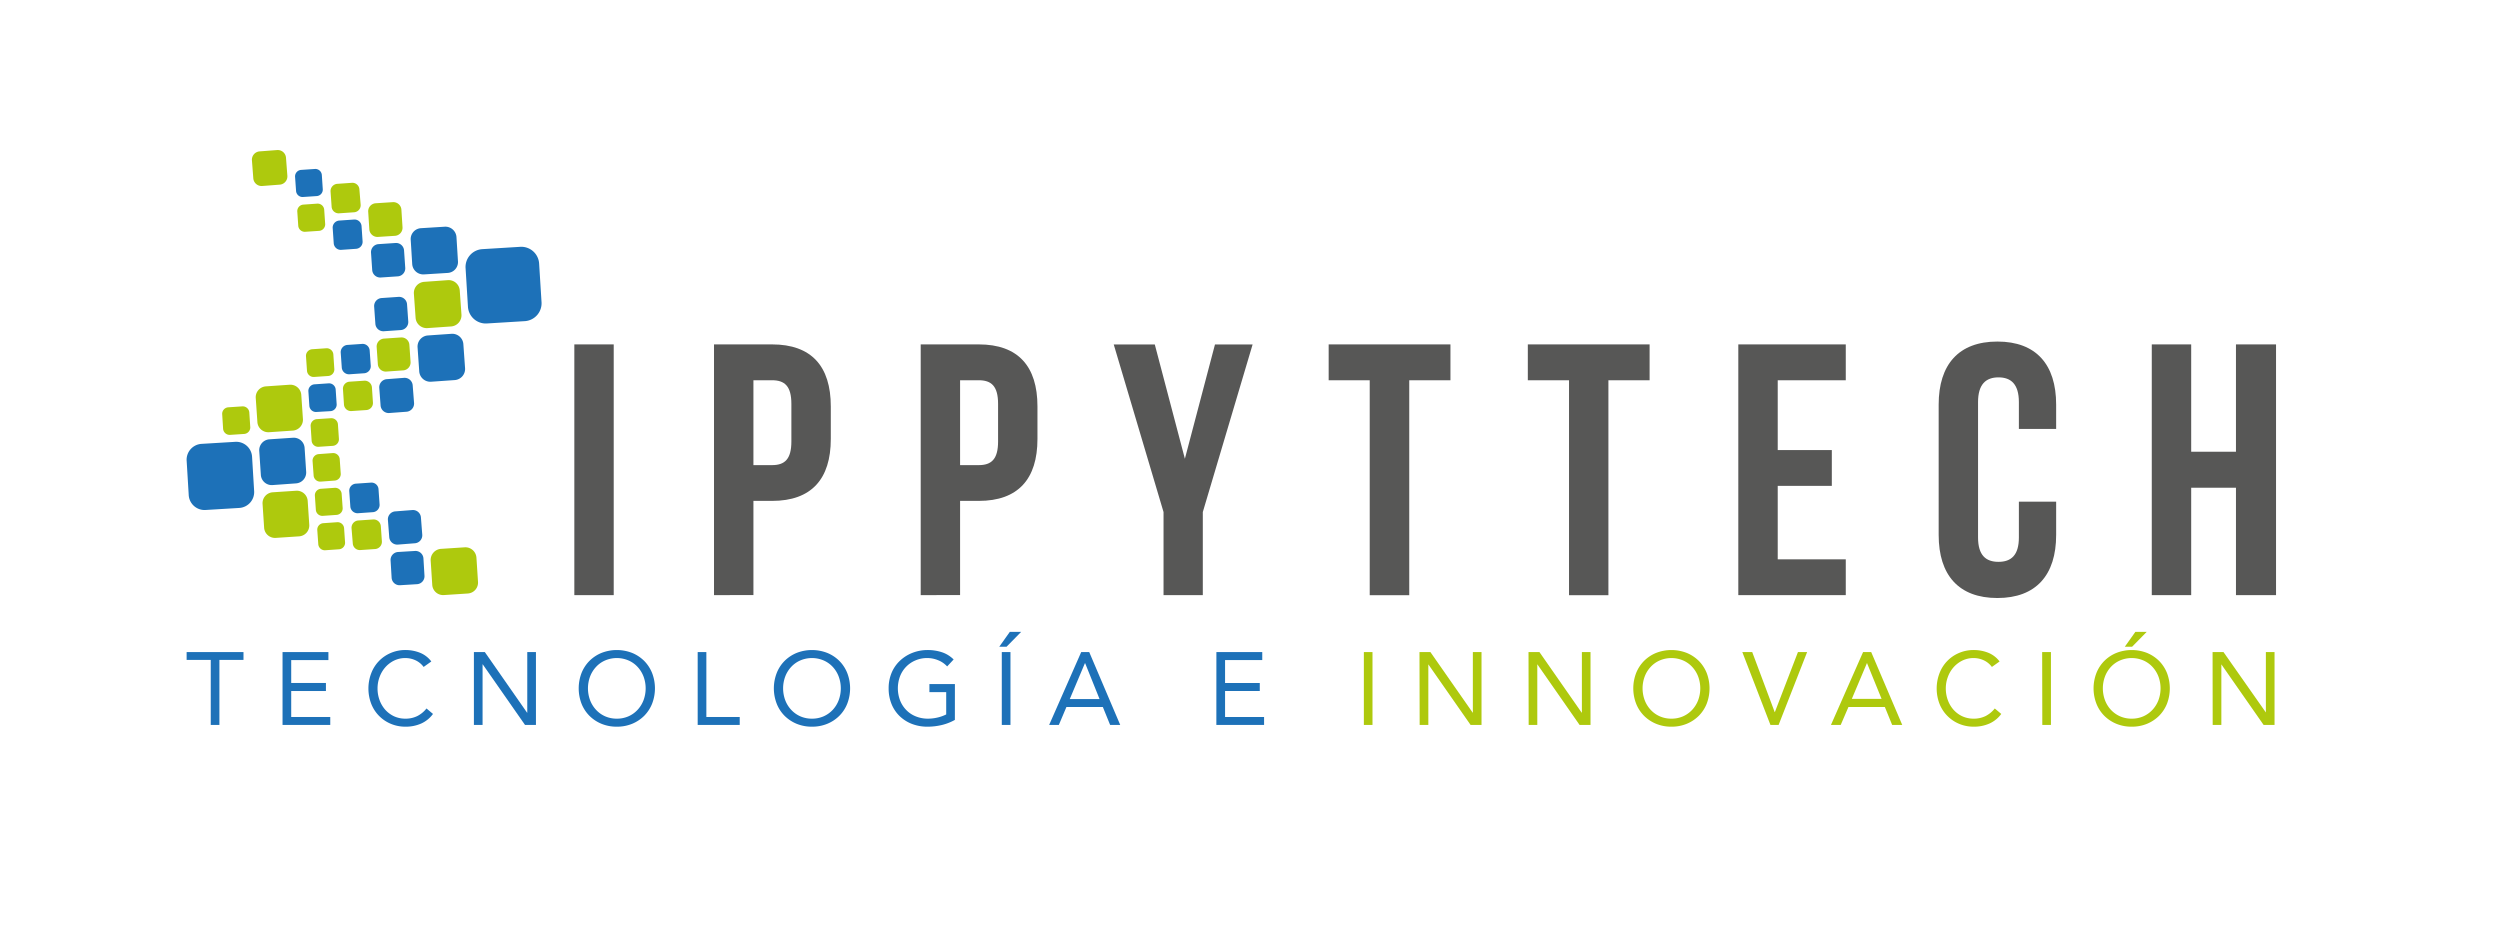 <svg id="Capa_1" data-name="Capa 1" xmlns="http://www.w3.org/2000/svg" viewBox="0 0 686.27 259.46"><defs><style>.cls-1{fill:#1d71b8;}.cls-2{fill:#aec90d;}.cls-3{fill:#575756;}</style></defs><title>isologotipo modificado (2) [Recuperado]</title><path class="cls-1" d="M66.84,181.15H60.23V199H57.85V181.15H51.23V179H66.84Z"/><path class="cls-1" d="M77.56,179H90.15v2.2H79.94v6.28h9.53v2.21H79.94v7.13H90.66V199H77.56Z"/><path class="cls-1" d="M116.29,183.08a5.82,5.82,0,0,0-2.24-1.83,6.65,6.65,0,0,0-2.77-.61,7,7,0,0,0-3.07.68,7.78,7.78,0,0,0-2.42,1.83,8.34,8.34,0,0,0-1.58,2.66,8.87,8.87,0,0,0-.57,3.15,9.21,9.21,0,0,0,.57,3.27,8.25,8.25,0,0,0,1.57,2.63,7.56,7.56,0,0,0,2.4,1.77,7.35,7.35,0,0,0,3.1.65,7.23,7.23,0,0,0,3.28-.72,7.67,7.67,0,0,0,2.52-2.08l1.78,1.5a8.15,8.15,0,0,1-3.27,2.65,10.43,10.43,0,0,1-4.31.85,10.19,10.19,0,0,1-4-.79,9.8,9.8,0,0,1-5.38-5.51,11.78,11.78,0,0,1,0-8.35,9.78,9.78,0,0,1,5.33-5.57,10,10,0,0,1,4.1-.82,10.69,10.69,0,0,1,3.92.73,7.27,7.27,0,0,1,3.15,2.41Z"/><path class="cls-1" d="M130.09,179h3l11.59,16.63h.06V179h2.38v20h-3l-11.6-16.63h-.05V199h-2.38Z"/><path class="cls-1" d="M169.32,199.48a10.8,10.8,0,0,1-4.2-.79,10.17,10.17,0,0,1-3.31-2.19,9.92,9.92,0,0,1-2.18-3.34,11.84,11.84,0,0,1,0-8.4,10,10,0,0,1,2.18-3.34,10.17,10.17,0,0,1,3.31-2.19,11.56,11.56,0,0,1,8.4,0,10.17,10.17,0,0,1,3.31,2.19,10,10,0,0,1,2.18,3.34,11.7,11.7,0,0,1,0,8.4,9.92,9.92,0,0,1-2.18,3.34,10.17,10.17,0,0,1-3.31,2.19A10.8,10.8,0,0,1,169.32,199.48Zm0-2.2a7.84,7.84,0,0,0,3.21-.65,7.53,7.53,0,0,0,2.5-1.79,8.09,8.09,0,0,0,1.63-2.64,9.34,9.34,0,0,0,0-6.48,8.09,8.09,0,0,0-1.63-2.64,7.36,7.36,0,0,0-2.5-1.78,8.14,8.14,0,0,0-6.42,0,7.36,7.36,0,0,0-2.5,1.78,8.09,8.09,0,0,0-1.63,2.64,9.34,9.34,0,0,0,0,6.48,8.09,8.09,0,0,0,1.63,2.64,7.53,7.53,0,0,0,2.5,1.79A7.84,7.84,0,0,0,169.32,197.28Z"/><path class="cls-1" d="M191.52,179h2.38v17.82h9.16V199H191.52Z"/><path class="cls-1" d="M222.89,199.48a10.87,10.87,0,0,1-4.2-.79,10.28,10.28,0,0,1-3.31-2.19,9.75,9.75,0,0,1-2.17-3.34,11.7,11.7,0,0,1,0-8.4,9.84,9.84,0,0,1,2.17-3.34,10.28,10.28,0,0,1,3.31-2.19,11.56,11.56,0,0,1,8.4,0,10.07,10.07,0,0,1,3.31,2.19,9.87,9.87,0,0,1,2.18,3.34,11.7,11.7,0,0,1,0,8.4,9.77,9.77,0,0,1-2.18,3.34,10.07,10.07,0,0,1-3.31,2.19A10.8,10.8,0,0,1,222.89,199.48Zm0-2.2a7.84,7.84,0,0,0,3.21-.65,7.67,7.67,0,0,0,2.51-1.79,8.06,8.06,0,0,0,1.62-2.64,9.34,9.34,0,0,0,0-6.48,8.06,8.06,0,0,0-1.62-2.64,7.5,7.5,0,0,0-2.51-1.78,8.14,8.14,0,0,0-6.42,0,7.46,7.46,0,0,0-2.5,1.78,8.09,8.09,0,0,0-1.63,2.64,9.34,9.34,0,0,0,0,6.48,8.09,8.09,0,0,0,1.63,2.64,7.63,7.63,0,0,0,2.5,1.79A7.84,7.84,0,0,0,222.89,197.28Z"/><path class="cls-1" d="M262.12,197.62a14.09,14.09,0,0,1-3.63,1.41,16.76,16.76,0,0,1-3.86.45,11.67,11.67,0,0,1-4.3-.76,10.12,10.12,0,0,1-3.38-2.15,9.69,9.69,0,0,1-2.22-3.32,11.22,11.22,0,0,1-.79-4.29,10.9,10.9,0,0,1,.83-4.31,9.77,9.77,0,0,1,2.31-3.31,10.58,10.58,0,0,1,3.42-2.14,11.41,11.41,0,0,1,4.21-.76,12.44,12.44,0,0,1,3.81.59,8.23,8.23,0,0,1,3.26,2L260,182.94a6.7,6.7,0,0,0-2.47-1.7,7.79,7.79,0,0,0-3-.6,8,8,0,0,0-3.19.63,7.72,7.72,0,0,0-4.26,4.35,9.37,9.37,0,0,0,0,6.65,7.89,7.89,0,0,0,1.7,2.64,7.47,7.47,0,0,0,2.61,1.74,8.76,8.76,0,0,0,3.37.63,11.63,11.63,0,0,0,2.55-.3,10.74,10.74,0,0,0,2.43-.86V190h-4.61v-2.21h7Z"/><path class="cls-1" d="M277.2,173.46h3.11l-4,4.07h-2ZM275,179h2.38v20H275Z"/><path class="cls-1" d="M296.8,179H299l8.51,20h-2.77l-2-4.92h-10L290.66,199H288Zm1.08,3.05h-.06l-4.16,9.85h8.18Z"/><path class="cls-1" d="M333.91,179H346.5v2.2H336.29v6.28h9.53v2.21h-9.53v7.13H347V199h-13.1Z"/><path class="cls-2" d="M374.39,179h2.37v20h-2.37Z"/><path class="cls-2" d="M389.66,179h3l11.6,16.63h.05V179h2.38v20h-3l-11.6-16.63h0V199h-2.38Z"/><path class="cls-2" d="M419.59,179h3l11.59,16.63h.06V179h2.37v20h-3L422,182.34H422V199h-2.37Z"/><path class="cls-2" d="M458.82,199.48a10.8,10.8,0,0,1-4.2-.79,10.17,10.17,0,0,1-3.31-2.19,9.92,9.92,0,0,1-2.18-3.34,11.7,11.7,0,0,1,0-8.4,10,10,0,0,1,2.18-3.34,10.17,10.17,0,0,1,3.31-2.19,11.56,11.56,0,0,1,8.4,0,10.17,10.17,0,0,1,3.31,2.19,10,10,0,0,1,2.18,3.34,11.84,11.84,0,0,1,0,8.4,9.92,9.92,0,0,1-2.18,3.34,10.17,10.17,0,0,1-3.31,2.19A10.8,10.8,0,0,1,458.82,199.48Zm0-2.2a7.84,7.84,0,0,0,3.21-.65,7.63,7.63,0,0,0,2.5-1.79,8.09,8.09,0,0,0,1.63-2.64,9.34,9.34,0,0,0,0-6.48,8.09,8.09,0,0,0-1.63-2.64,7.46,7.46,0,0,0-2.5-1.78,8.14,8.14,0,0,0-6.42,0,7.36,7.36,0,0,0-2.5,1.78,7.92,7.92,0,0,0-1.63,2.64,9.34,9.34,0,0,0,0,6.48,7.92,7.92,0,0,0,1.63,2.64,7.53,7.53,0,0,0,2.5,1.79A7.84,7.84,0,0,0,458.82,197.28Z"/><path class="cls-2" d="M478.28,179H481l6.16,16.46h.06L493.55,179h2.52l-7.83,20H486Z"/><path class="cls-2" d="M511.43,179h2.23l8.52,20h-2.77l-2-4.92h-10L505.29,199h-2.68ZM512.5,182h0l-4.16,9.85h8.17Z"/><path class="cls-2" d="M546.79,183.08a5.82,5.82,0,0,0-2.24-1.83,6.65,6.65,0,0,0-2.77-.61,7,7,0,0,0-3.07.68,7.78,7.78,0,0,0-2.42,1.83,8.34,8.34,0,0,0-1.58,2.66,8.87,8.87,0,0,0-.57,3.15,9.21,9.21,0,0,0,.57,3.27,8.25,8.25,0,0,0,1.57,2.63,7.56,7.56,0,0,0,2.4,1.77,7.35,7.35,0,0,0,3.1.65,7.23,7.23,0,0,0,3.28-.72,7.67,7.67,0,0,0,2.52-2.08l1.78,1.5a8.15,8.15,0,0,1-3.27,2.65,10.43,10.43,0,0,1-4.31.85,10.19,10.19,0,0,1-4-.79,9.88,9.88,0,0,1-5.38-5.51,11.78,11.78,0,0,1,0-8.35,9.78,9.78,0,0,1,5.33-5.57,10,10,0,0,1,4.1-.82,10.69,10.69,0,0,1,3.92.73,7.27,7.27,0,0,1,3.15,2.41Z"/><path class="cls-2" d="M560.59,179H563v20h-2.37Z"/><path class="cls-2" d="M585.17,199.48a10.8,10.8,0,0,1-4.2-.79,10.07,10.07,0,0,1-3.31-2.19,9.77,9.77,0,0,1-2.18-3.34,11.7,11.7,0,0,1,0-8.4,9.87,9.87,0,0,1,2.18-3.34,10.07,10.07,0,0,1,3.31-2.19,11.56,11.56,0,0,1,8.4,0,10.28,10.28,0,0,1,3.31,2.19,10,10,0,0,1,2.18,3.34,11.84,11.84,0,0,1,0,8.4,9.92,9.92,0,0,1-2.18,3.34,10.28,10.28,0,0,1-3.31,2.19A10.8,10.8,0,0,1,585.17,199.48Zm0-2.2a7.84,7.84,0,0,0,3.21-.65,7.63,7.63,0,0,0,2.5-1.79,8.09,8.09,0,0,0,1.63-2.64,9.34,9.34,0,0,0,0-6.48,8.09,8.09,0,0,0-1.63-2.64,7.46,7.46,0,0,0-2.5-1.78,8.14,8.14,0,0,0-6.42,0,7.5,7.5,0,0,0-2.51,1.78,8.06,8.06,0,0,0-1.62,2.64,9.34,9.34,0,0,0,0,6.48,8.06,8.06,0,0,0,1.62,2.64,7.67,7.67,0,0,0,2.51,1.79A7.84,7.84,0,0,0,585.17,197.28Zm1-23.82h3.11l-4,4.07h-2Z"/><path class="cls-2" d="M607.37,179h3L622,195.58h0V179h2.38v20h-3l-11.6-16.63h0V199h-2.38Z"/><path class="cls-3" d="M157.66,94.54h10.81v68.83H157.66Z"/><path class="cls-3" d="M228.06,111.56v8.94c0,11-5.31,17-16.13,17h-5.11v25.86H196V94.54h15.93C222.75,94.54,228.06,100.54,228.06,111.56Zm-21.24-7.18v23.3h5.11c3.44,0,5.31-1.57,5.31-6.49V110.87c0-4.92-1.87-6.49-5.31-6.49Z"/><path class="cls-3" d="M284.79,111.56v8.94c0,11-5.31,17-16.12,17h-5.12v25.86H252.74V94.54h15.93C279.48,94.54,284.79,100.54,284.79,111.56Zm-21.24-7.18v23.3h5.12c3.44,0,5.31-1.57,5.31-6.49V110.87c0-4.92-1.87-6.49-5.31-6.49Z"/><path class="cls-3" d="M319.4,140.56l-13.67-46H317l8.26,31.37,8.26-31.37h10.33l-13.67,46v22.81H319.4Z"/><path class="cls-3" d="M364.73,94.54h33.43v9.84H386.85v59H376v-59H364.73Z"/><path class="cls-3" d="M419.4,94.54h33.43v9.84H441.52v59H430.71v-59H419.4Z"/><path class="cls-3" d="M488,123.55h14.85v9.83H488v20.16h18.68v9.83h-29.5V94.54h29.5v9.84H488Z"/><path class="cls-3" d="M564.43,137.71v9.14c0,11-5.51,17.31-16.13,17.31s-16.12-6.29-16.12-17.31V111.06c0-11,5.5-17.3,16.12-17.3s16.13,6.29,16.13,17.3v6.69H554.2v-7.37c0-4.92-2.16-6.79-5.6-6.79s-5.61,1.87-5.61,6.79v37.16c0,4.92,2.17,6.69,5.61,6.69s5.6-1.77,5.6-6.69v-9.83Z"/><path class="cls-3" d="M601.5,163.37H590.68V94.54H601.5V124h12.29V94.54h11v68.83h-11V133.88H601.5Z"/><path class="cls-2" d="M88.58,141.61a1.79,1.79,0,0,1-1.88-1.7l-.26-3.79a1.79,1.79,0,0,1,1.62-1.94l3.86-.27a1.78,1.78,0,0,1,1.87,1.7l.27,3.79a1.8,1.8,0,0,1-1.62,1.94Z"/><path class="cls-2" d="M89.24,151.05a1.79,1.79,0,0,1-1.87-1.7l-.27-3.79a1.78,1.78,0,0,1,1.63-1.94l3.85-.27a1.79,1.79,0,0,1,1.88,1.7l.26,3.79a1.79,1.79,0,0,1-1.62,1.94Z"/><path class="cls-2" d="M98.84,151a1.94,1.94,0,0,1-2-1.85L96.5,145a2,2,0,0,1,1.77-2.12l4.22-.29a2,2,0,0,1,2.05,1.85l.29,4.15a2,2,0,0,1-1.77,2.12Z"/><path class="cls-1" d="M98.17,140.89a2,2,0,0,1-2-1.86l-.29-4.14a1.94,1.94,0,0,1,1.77-2.12l4.21-.29a1.94,1.94,0,0,1,2.05,1.85l.29,4.14a2,2,0,0,1-1.77,2.12Z"/><path class="cls-1" d="M74.76,133.16a3,3,0,0,1-3.16-2.88l-.43-6.41a3,3,0,0,1,2.75-3.27l6.53-.44A3,3,0,0,1,83.62,123l.42,6.42a3,3,0,0,1-2.75,3.27Z"/><path class="cls-2" d="M73.82,118.65a3,3,0,0,1-3.17-2.88l-.44-6.42A3,3,0,0,1,73,106.06l6.54-.45a3,3,0,0,1,3.17,2.88l.44,6.43a3,3,0,0,1-2.75,3.28Z"/><path class="cls-2" d="M121.84,163.35a3,3,0,0,1-3.19-2.91l-.42-6.47a3.06,3.06,0,0,1,2.78-3.3l6.59-.43a3.05,3.05,0,0,1,3.19,2.91l.42,6.47a3,3,0,0,1-2.78,3.3Z"/><path class="cls-2" d="M106,102a2.18,2.18,0,0,1-2.28-2.07l-.32-4.61a2.17,2.17,0,0,1,2-2.37l4.7-.32a2.17,2.17,0,0,1,2.28,2.06l.32,4.61a2.18,2.18,0,0,1-2,2.37Z"/><path class="cls-1" d="M109.78,160.65a2.19,2.19,0,0,1-2.28-2.1l-.28-4.65a2.19,2.19,0,0,1,2-2.37l4.74-.29a2.19,2.19,0,0,1,2.28,2.1l.28,4.65a2.19,2.19,0,0,1-2,2.37Z"/><path class="cls-1" d="M86.83,113.09a1.82,1.82,0,0,1-1.91-1.73l-.26-3.86a1.81,1.81,0,0,1,1.65-2l3.93-.27A1.83,1.83,0,0,1,92.15,107l.26,3.86a1.82,1.82,0,0,1-1.65,2Z"/><path class="cls-2" d="M87.45,122.65a1.81,1.81,0,0,1-1.91-1.73l-.26-3.86a1.82,1.82,0,0,1,1.65-2l3.93-.26a1.82,1.82,0,0,1,1.91,1.73l.26,3.86a1.82,1.82,0,0,1-1.66,2Z"/><path class="cls-2" d="M75.65,147.66a3,3,0,0,1-3.15-2.87l-.42-6.39a3,3,0,0,1,2.74-3.26l6.5-.43a3,3,0,0,1,3.15,2.87l.42,6.39a3,3,0,0,1-2.74,3.26Z"/><path class="cls-1" d="M56.33,140a4.36,4.36,0,0,1-4.53-4.19l-.56-9.26a4.37,4.37,0,0,1,4-4.7l9.43-.57a4.36,4.36,0,0,1,4.53,4.19l.56,9.26a4.37,4.37,0,0,1-4,4.7Z"/><path class="cls-2" d="M88,132.21a1.82,1.82,0,0,1-1.91-1.71l-.28-3.84a1.81,1.81,0,0,1,1.64-2l3.9-.29a1.82,1.82,0,0,1,1.91,1.72l.27,3.83a1.8,1.8,0,0,1-1.63,2Z"/><path class="cls-2" d="M63.13,119.38a1.82,1.82,0,0,1-1.89-1.73L61,113.81a1.8,1.8,0,0,1,1.65-2l3.9-.26a1.81,1.81,0,0,1,1.89,1.73l.25,3.84a1.8,1.8,0,0,1-1.65,2Z"/><path class="cls-1" d="M109.17,149.5a2.21,2.21,0,0,1-2.32-2.07l-.36-4.65a2.18,2.18,0,0,1,2-2.4l4.73-.37a2.2,2.2,0,0,1,2.33,2.06l.36,4.66a2.2,2.2,0,0,1-2,2.4Z"/><path class="cls-2" d="M86.18,103.48a1.83,1.83,0,0,1-1.91-1.74L84,97.87a1.83,1.83,0,0,1,1.66-2l3.94-.27a1.83,1.83,0,0,1,1.91,1.74l.26,3.87a1.81,1.81,0,0,1-1.65,2Z"/><path class="cls-1" d="M95.82,102.75a2,2,0,0,1-2-1.84l-.29-4.11a2,2,0,0,1,1.76-2.11l4.19-.29a1.94,1.94,0,0,1,2,1.84l.29,4.11a1.94,1.94,0,0,1-1.76,2.11Z"/><path class="cls-1" d="M108.62,66.7a2.2,2.2,0,0,1,2.3,2.1l.32,4.67a2.21,2.21,0,0,1-2,2.39l-4.76.32a2.21,2.21,0,0,1-2.31-2.1l-.32-4.67a2.21,2.21,0,0,1,2-2.39Z"/><path class="cls-2" d="M107.87,55.49a2.22,2.22,0,0,1,2.32,2.12l.3,4.71a2.22,2.22,0,0,1-2,2.41l-4.79.31a2.24,2.24,0,0,1-2.32-2.13l-.3-4.71a2.21,2.21,0,0,1,2-2.4Z"/><path class="cls-2" d="M76.1,41.19a2.27,2.27,0,0,1,2.41,2.15l.37,4.85a2.28,2.28,0,0,1-2,2.49l-4.94.38a2.29,2.29,0,0,1-2.41-2.16l-.37-4.84a2.3,2.3,0,0,1,2.06-2.5Z"/><path class="cls-2" d="M100.1,104.5a2,2,0,0,1,2,1.85l.27,4.11a1.94,1.94,0,0,1-1.76,2.1l-4.19.28a1.93,1.93,0,0,1-2-1.84l-.27-4.12a1.93,1.93,0,0,1,1.76-2.1Z"/><path class="cls-2" d="M96.66,50.18a1.93,1.93,0,0,1,2,1.85L99,56.16a1.94,1.94,0,0,1-1.77,2.11l-4.2.29a1.93,1.93,0,0,1-2-1.85l-.29-4.13a2,2,0,0,1,1.77-2.11Z"/><path class="cls-1" d="M124,91.63a3.06,3.06,0,0,1,3.2,2.91l.46,6.47a3.06,3.06,0,0,1-2.78,3.32l-6.59.46a3.06,3.06,0,0,1-3.21-2.9l-.45-6.48a3.06,3.06,0,0,1,2.77-3.32Z"/><path class="cls-1" d="M122.13,62.23a3.06,3.06,0,0,1,3.18,2.93l.4,6.47a3,3,0,0,1-2.79,3.29l-6.59.41a3.05,3.05,0,0,1-3.18-2.92l-.4-6.48a3,3,0,0,1,2.79-3.29Z"/><path class="cls-1" d="M142.89,67.75a4.91,4.91,0,0,1,5.11,4.7l.65,10.4a4.92,4.92,0,0,1-4.49,5.3l-10.6.65a4.91,4.91,0,0,1-5.11-4.7l-.64-10.4a4.91,4.91,0,0,1,4.49-5.3Z"/><path class="cls-1" d="M109.44,81.49a2.2,2.2,0,0,1,2.3,2.08l.33,4.65a2.21,2.21,0,0,1-2,2.38l-4.73.33a2.19,2.19,0,0,1-2.3-2.08l-.33-4.65a2.2,2.2,0,0,1,2-2.38Z"/><path class="cls-1" d="M110.93,103.72a2.23,2.23,0,0,1,2.36,2.11l.37,4.74a2.26,2.26,0,0,1-2,2.45l-4.82.36a2.24,2.24,0,0,1-2.37-2.11l-.35-4.74a2.23,2.23,0,0,1,2-2.44Z"/><path class="cls-2" d="M123,76.9a3.06,3.06,0,0,1,3.21,2.9l.46,6.48a3.08,3.08,0,0,1-2.77,3.33l-6.6.46a3.06,3.06,0,0,1-3.22-2.89l-.46-6.49a3.06,3.06,0,0,1,2.78-3.32Z"/><path class="cls-1" d="M86.47,46.38a1.8,1.8,0,0,1,1.88,1.71l.25,3.79A1.78,1.78,0,0,1,87,53.82l-3.86.26a1.79,1.79,0,0,1-1.87-1.7L81,48.58a1.8,1.8,0,0,1,1.63-1.94Z"/><path class="cls-2" d="M87.08,55.9A1.81,1.81,0,0,1,89,57.62l.26,3.8a1.8,1.8,0,0,1-1.63,1.95l-3.88.26a1.8,1.8,0,0,1-1.88-1.71l-.26-3.81a1.8,1.8,0,0,1,1.64-1.94Z"/><path class="cls-1" d="M97.25,60.26a1.94,1.94,0,0,1,2,1.83l.28,4.11a1.93,1.93,0,0,1-1.75,2.1l-4.17.29a1.94,1.94,0,0,1-2-1.84l-.28-4.1a1.94,1.94,0,0,1,1.75-2.1Z"/></svg>